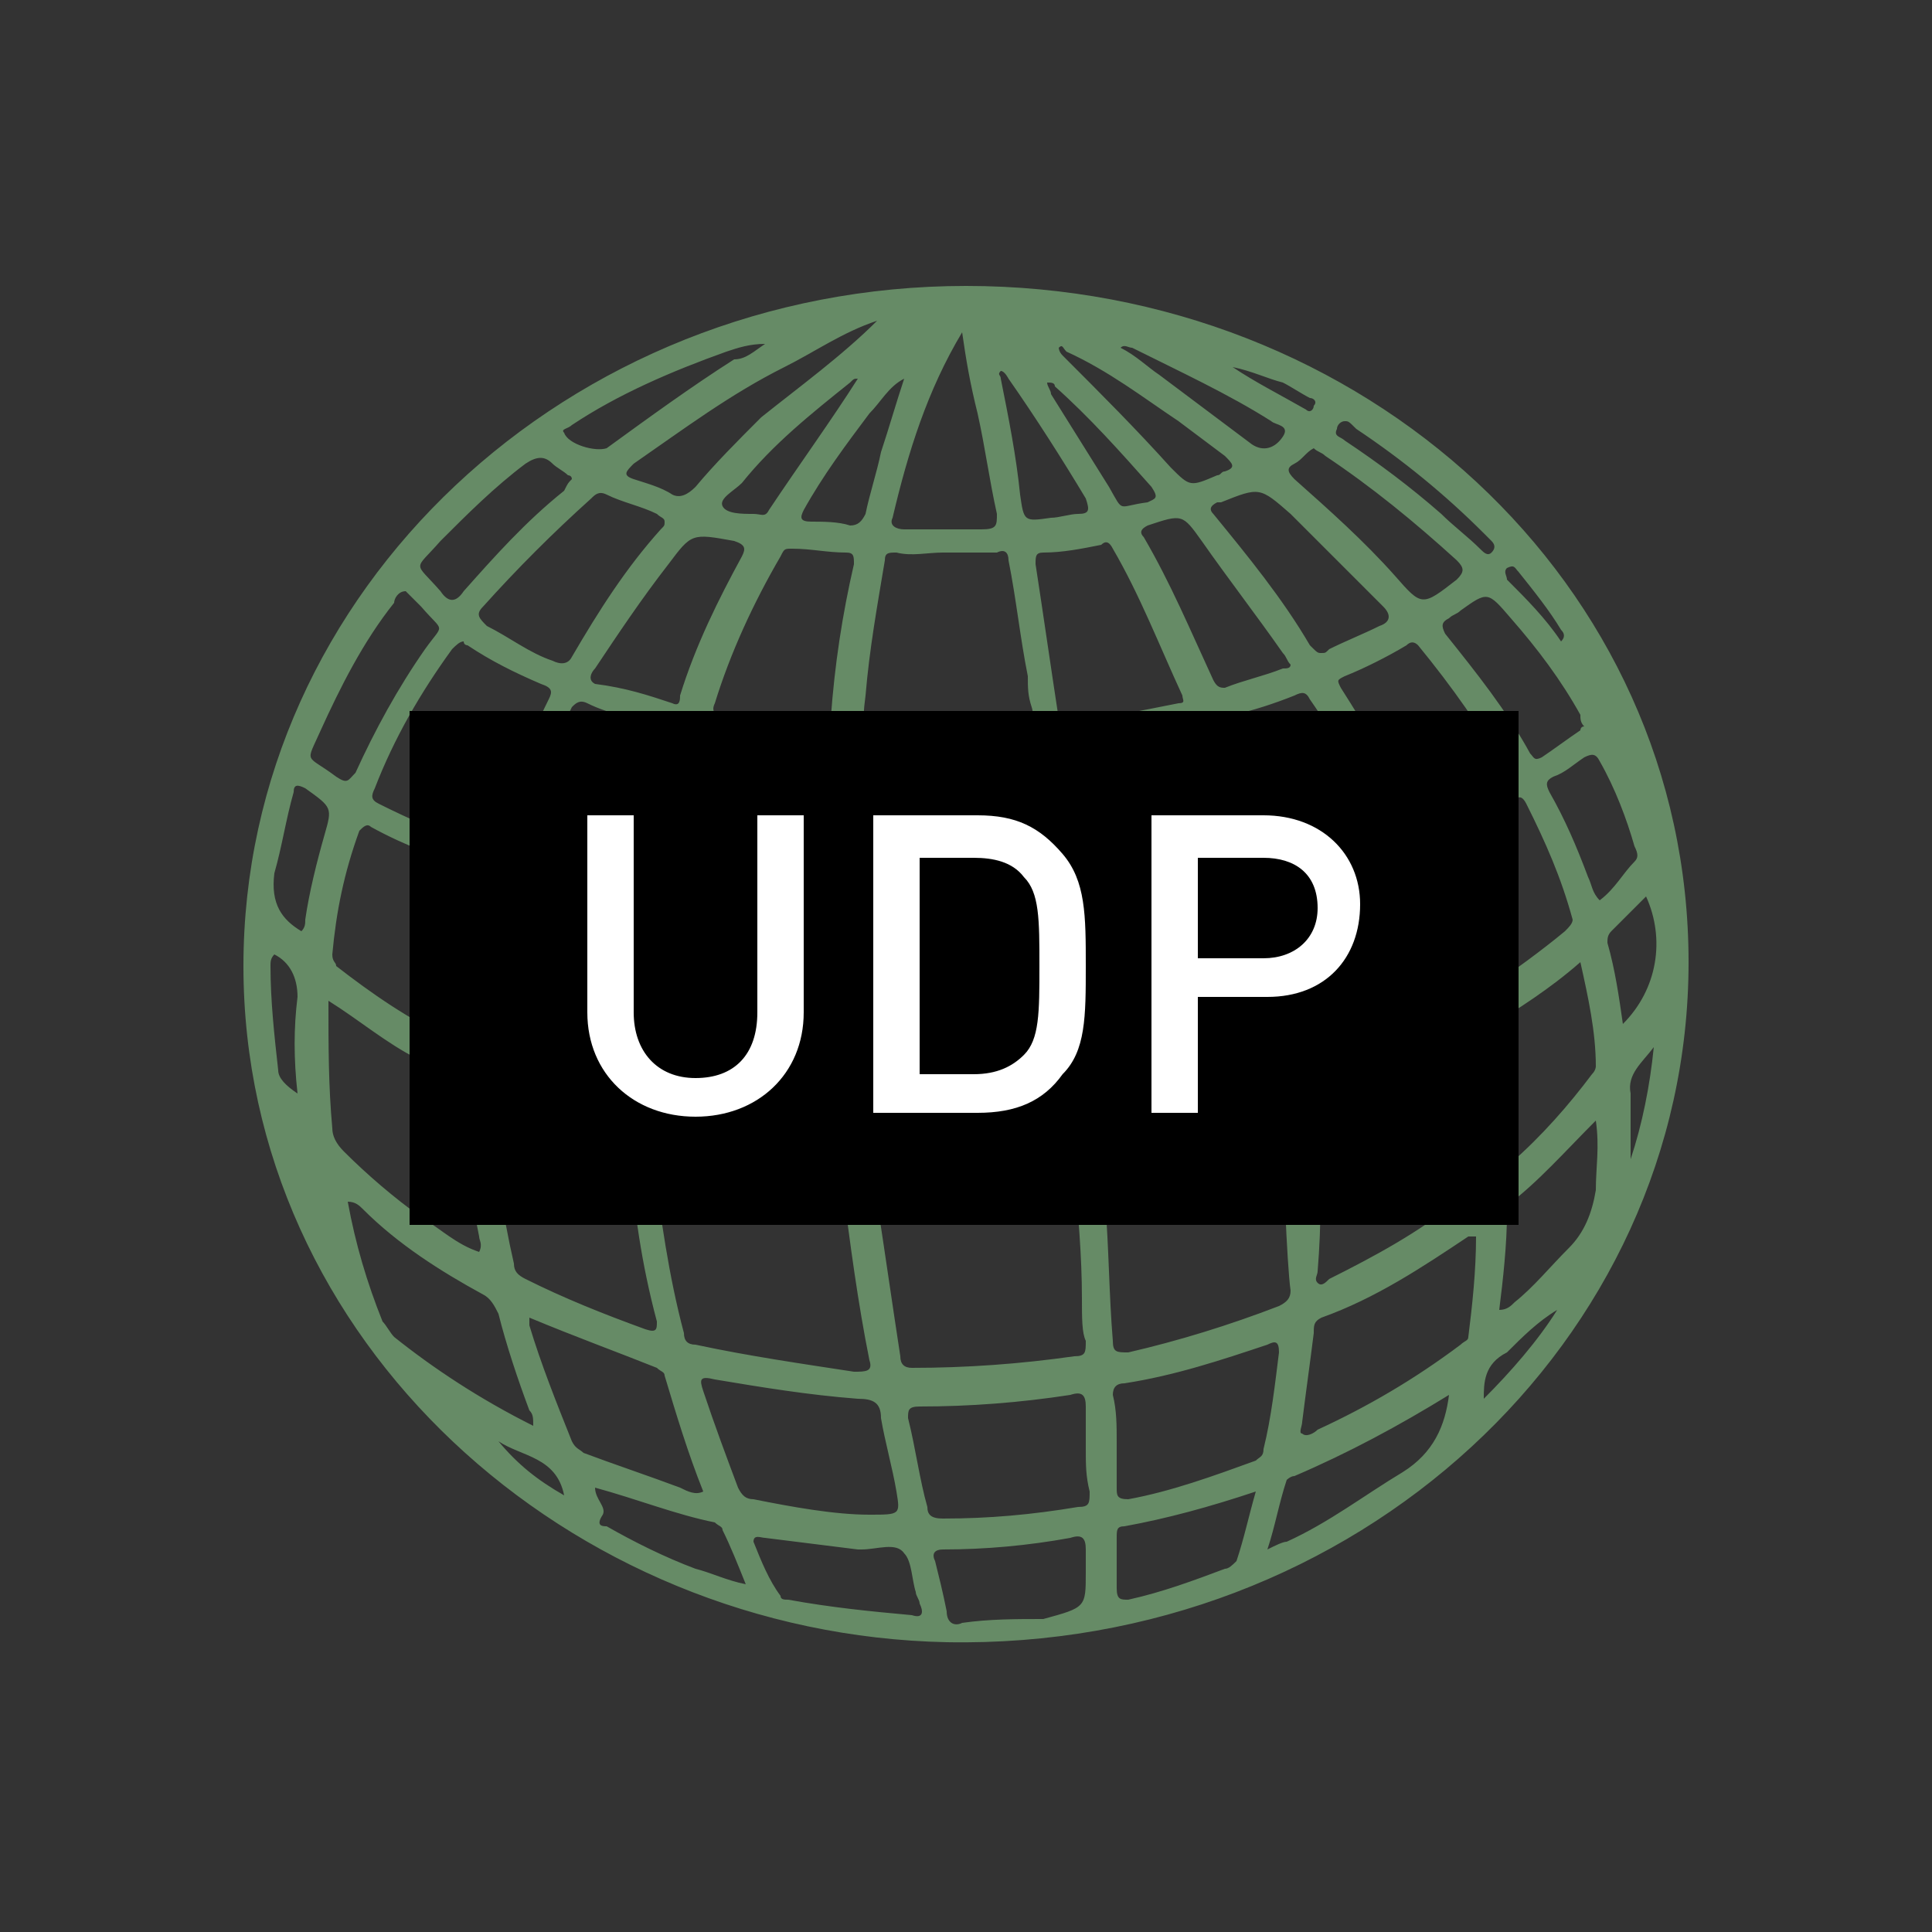 <svg xmlns="http://www.w3.org/2000/svg" viewBox="0 0 50 50"><rect x="0" y="0" width="50" height="50" fill="#333333" stroke="none"/><path d="M25 7.4c10.3 0 18.7 7.7 18.7 17.5s-8.6 17.8-19.2 17.6C14.7 42.3 6.3 34.7 6.3 25S14.7 7.4 25 7.4zm-2.8 2.4c-.1 0-.1 0-.2.1-1 .8-2 1.6-2.8 2.6-.2.2-.6.4-.5.6.1.2.5.2.8.2.2 0 .3.1.4-.1.8-1.2 1.6-2.3 2.3-3.4.1 0 .1 0 0 0 .1 0 .1 0 0 0zm5.4-.7c-.1-.1-.1-.2-.2-.1 0 0 0 .1.1.2 1 1 1.9 1.9 2.8 2.9.5.5.5.5 1.2.2.1 0 .1-.1.2-.1.3-.1.2-.2 0-.4l-1.2-.9c-.9-.6-1.8-1.3-2.9-1.8zm-4.9-.8c-.9.3-1.6.8-2.4 1.2-1.4.7-2.6 1.6-3.9 2.5-.2.2-.3.3 0 .4.3.1.7.2 1 .4.2.1.4 0 .6-.2.5-.6 1.1-1.2 1.7-1.8 1-.8 2.1-1.6 3-2.5zm1.4 16.1h-1.7c-.2 0-.3.1-.3.3v.9c0 1.3.2 2.5.3 3.8 0 .3.1.3.4.3h2.3c.8 0 1.6-.1 2.3-.2.2 0 .3-.1.3-.3-.2-1.5-.3-3-.4-4.5 0-.3-.1-.3-.4-.3-.9-.1-1.9-.1-2.8 0zm3.9 9.2c0-1.1-.1-2.2-.2-3.3 0-.2-.1-.3-.3-.2h-.4c-1.2.1-2.4.2-3.6.2-.9 0-1 0-.8.8.2 1.3.4 2.7.6 4 0 .2.1.3.3.3 1.4 0 2.8-.1 4.2-.3.3 0 .3-.1.3-.4-.1-.2-.1-.6-.1-1.1zm-5.9 1.9c.3 0 .5 0 .4-.3-.3-1.5-.5-3-.7-4.6 0-.2-.1-.3-.3-.3-1.4-.1-2.9-.3-4.3-.6-.3-.1-.3 0-.3.3.2 1.5.4 3 .8 4.5 0 .2.1.3.3.3 1.4.3 2.8.5 4.1.7zm-.9-6c.2 0 .5.1.4-.3-.2-1.5-.3-3.1-.3-4.6 0-.2 0-.3-.2-.3-1.2-.1-2.4-.2-3.6-.4-.4-.1-.5.1-.5.4-.1 1.4-.2 2.8-.1 4.2 0 .2.1.3.3.3 1.3.4 2.7.6 4 .7zm12-1.6c-.2-1.4-.4-2.8-.7-4.2-.1-.3-.2-.4-.5-.3-1.2.3-2.3.5-3.5.6-.4 0-.5.2-.5.6.2 1.4.3 2.9.4 4.3 0 .2.1.3.3.3 1.4-.2 2.8-.6 4.2-1 .3-.1.4-.2.3-.3zm0 1.4c0-.3 0-.3-.3-.2-1.2.4-2.3.6-3.5.8-.8.1-.8.2-.8 1v.2c.1 1.2.1 2.4.2 3.6 0 .3.1.3.4.3 1.3-.3 2.6-.7 3.9-1.2.2-.1.3-.2.3-.4-.1-.7-.2-3.5-.2-4.1zM24 23.7c.9 0 1.8-.1 2.8-.1.3 0 .4-.1.3-.4-.1-1.1-.3-2.2-.4-3.3 0-.2-.1-.3-.4-.3-1.3.1-2.6.2-3.9.1-.2 0-.3 0-.3.2 0 1.2-.1 2.4-.1 3.6 0 .2.1.3.4.3.5-.2 1-.1 1.6-.1zm14.2 6.6c0-1-.2-1.9-.3-2.8-.1-.5-.1-.5-.5-.3-.9.5-1.8.9-2.8 1.2-.6.2-.6.2-.5.8.1 1.2.1 2.5 0 3.7 0 .1-.1.2 0 .3s.2 0 .3-.1c1.2-.6 2.3-1.2 3.3-2 .4-.1.6-.4.5-.8zm-13.8-16c-.4 0-.8.1-1.2 0-.2 0-.3 0-.3.2-.2 1.2-.4 2.3-.5 3.5-.1.8-.1.8.8.8 1 0 2.1 0 3.1-.1.3 0 .5-.1.4-.4s-.1-.5-.1-.8c-.2-1-.3-2-.5-3 0-.2-.1-.3-.3-.2h-1.4zM12.7 28.6c.1 1.4.3 2.8.6 4.1 0 .2.1.3.3.4 1 .5 2 .9 3.1 1.3.3.1.3 0 .3-.2-.4-1.5-.6-2.9-.7-4.4 0-.2-.1-.3-.3-.4-1-.2-1.9-.6-2.8-.9-.4-.2-.6-.2-.5.1zm14.8-8.9c.1 1.2.3 2.4.4 3.5 0 .2.1.2.3.2 1.2-.2 2.5-.4 3.7-.7.3-.1.3-.2.2-.4-.3-1.1-.7-2.2-1.1-3.2-.1-.2-.2-.3-.5-.2-1 .2-1.9.4-2.9.5-.1 0-.2.1-.1.3zm-6.1.4c0-.6 0-.6-.6-.7l-2.4-.3c-.3-.1-.3 0-.4.2-.3 1.1-.6 2.2-.8 3.4-.1.4 0 .5.4.5 1.1.1 2.3.3 3.4.4.3 0 .4 0 .4-.3-.1-1-.1-2.1 0-3.2zm11.8 3.2c.3 1.5.6 2.9.8 4.3 0 .2.2.1.3.1 1.1-.4 2.1-.9 3.2-1.4.2-.1.2-.2.2-.3-.3-1.2-.7-2.4-1.2-3.5-.1-.2-.2-.2-.4-.2-.8.3-1.7.6-2.5.8-.3 0-.5 0-.4.2zm-20.5 3.3v.3c-.1.4.1.6.5.8.8.3 1.6.6 2.4.8.5.1.5.1.5-.4-.1-1.3 0-2.7.1-4 0-.3 0-.4-.3-.4-.8-.2-1.6-.3-2.4-.6-.3-.1-.4 0-.4.2-.2 1.1-.4 2.2-.4 3.3zm-4.1-1.9c0 .2.1.2.1.3.9.7 1.9 1.4 3 1.9.2.1.3.1.3-.2 0-1.3.2-2.6.5-3.8 0-.1 0-.2-.1-.3-1-.4-1.9-.7-2.8-1.2-.1-.1-.2 0-.3.1-.4 1.1-.6 2.1-.7 3.2zm3.4-8.1c-.1 0-.2.1-.3.2-.8 1.1-1.5 2.3-2 3.6-.1.2-.1.3.1.4.8.4 1.7.8 2.6 1.1.2.1.3 0 .4-.2.4-1.2.8-2.4 1.4-3.6.1-.2.1-.3-.2-.4-.7-.3-1.3-.6-1.9-1 0 0-.1 0-.1-.1zm-3.5 9.3c0 1.2 0 2.2.1 3.3 0 .2.1.4.3.6.6.6 1.3 1.2 2 1.7.5.3.9.7 1.5.9.1-.2 0-.3 0-.4-.2-1-.4-2.1-.4-3.1 0-.7-.2-1.2-1-1.4-.1 0-.1-.1-.2-.1-.8-.4-1.5-1-2.3-1.5zm19.6 11.6v-1.1c0-.3-.1-.4-.4-.3-1.3.2-2.6.3-3.9.3-.3 0-.3.1-.3.3.2.8.3 1.6.5 2.3 0 .2.1.3.4.3 1.2 0 2.3-.1 3.5-.3.3 0 .3-.1.3-.4-.1-.4-.1-.7-.1-1.1zm-5.6 1.7c.8 0 .8 0 .7-.6-.1-.6-.3-1.3-.4-1.9 0-.4-.2-.5-.6-.5-1.3-.1-2.5-.3-3.7-.5-.4-.1-.4 0-.3.3.3.9.6 1.7.9 2.5.1.2.2.3.4.3 1 .2 2.1.4 3 .4zm5-20.5c1-.1 2-.3 3-.5.2 0 .1-.1.1-.2-.6-1.3-1.1-2.6-1.8-3.8-.1-.2-.2-.2-.3-.1-.5.1-1 .2-1.5.2-.2 0-.2.1-.2.3.2 1.3.4 2.7.6 4-.1 0 0 .1.1.1zM16.2 23c.2 0 .2-.1.2-.2.2-1.2.5-2.5.9-3.7 0-.2 0-.2-.2-.3-.6-.2-1.3-.3-1.9-.6-.2-.1-.3 0-.4.1-.6 1.2-1.1 2.4-1.4 3.6 0 .1-.1.2.1.3.9.4 1.8.6 2.7.8zm12.7 14.3v1.2c0 .2 0 .3.3.3 1.1-.2 2.2-.6 3.3-1 .1-.1.2-.1.2-.3.2-.8.3-1.7.4-2.5 0-.3-.1-.3-.3-.2-1.2.4-2.4.8-3.7 1-.2 0-.3.1-.3.3.1.4.1.8.1 1.2zm9.3-5.3H38c-1.2.8-2.4 1.6-3.8 2.1-.2.1-.2.2-.2.4-.1.8-.2 1.5-.3 2.3 0 .1-.1.3 0 .3.1.1.3 0 .4-.1 1.3-.6 2.5-1.3 3.7-2.2.1-.1.2-.1.2-.2.1-.8.2-1.7.2-2.6zM21 18.8c.3 0 .5.2.5-.2.1-1.4.3-2.7.6-4 0-.2 0-.3-.2-.3-.5 0-.9-.1-1.4-.1-.2 0-.2 0-.3.2-.7 1.2-1.3 2.5-1.7 3.8-.1.2 0 .3.2.4.7 0 1.5.1 2.3.2zm19.7 5c-.3-1.1-.7-2-1.2-3-.1-.2-.2-.2-.3-.1-.7.4-1.4.7-2.1 1-.2.1-.3.2-.2.4.5 1.1.9 2.2 1.2 3.3.1.2.1.3.4.2.7-.5 1.4-1 2-1.5.1-.1.2-.2.2-.3zm-4.9-2.3c0-.1 0-.1-.1-.2-.5-1.1-1.1-2.2-1.8-3.2-.1-.2-.2-.2-.4-.1-.5.2-1.1.4-1.6.5-.2.1-.2.2-.2.3.4 1.1.8 2.2 1.1 3.4 0 .2.1.3.4.2.8-.2 1.6-.5 2.4-.8.1 0 .2 0 .2-.1zM39 20c0-.1 0-.1 0 0-.7-1.2-1.4-2.2-2.3-3.3-.1-.1-.2-.1-.3 0-.5.3-1.1.6-1.6.8-.2.1-.2.1-.1.3.7 1.1 1.3 2.1 1.8 3.3.1.2.2.2.3.1.7-.3 1.4-.6 2.1-1 0-.1.1-.1.1-.2zM13.8 36.9c0-.2 0-.3-.1-.4-.3-.8-.6-1.7-.8-2.5-.1-.2-.2-.4-.4-.5-1.1-.6-2.2-1.3-3.1-2.2-.1-.1-.2-.2-.4-.2.2 1.1.5 2.1.9 3.1.1.1.2.3.3.4 1 .8 2.2 1.6 3.6 2.3zm3.4-23.4c0-.1-.1-.1-.2-.2-.4-.2-.9-.3-1.3-.5-.2-.1-.3 0-.4.1-1 .9-1.9 1.8-2.8 2.8-.2.2-.1.3.1.5.6.3 1.1.7 1.7.9.2.1.4.1.5-.1.7-1.2 1.4-2.3 2.3-3.3.1-.1.1-.1.1-.2zm-3.5 20.6v.2c.3 1 .7 2 1.1 3 .1.2.2.2.3.3.8.3 1.7.6 2.5.9.2.1.4.2.6.1-.4-1-.7-2-1-3 0-.1-.1-.1-.2-.2-1-.4-2.1-.8-3.3-1.3zm25.2-3.9c.1-.1.2-.1.2-.1.8-.7 1.5-1.5 2.1-2.3.1-.1.1-.2.1-.2 0-.9-.2-1.8-.4-2.7-.8.7-1.6 1.2-2.4 1.7-.1.1-.1.2-.1.3.3 1 .5 2.1.5 3.3zm-21.5-12c.2.1.2-.1.2-.2.4-1.3 1-2.5 1.6-3.6.1-.2.1-.3-.2-.4-1.1-.2-1.1-.2-1.7.6-.7.9-1.3 1.8-1.9 2.7-.1.1-.2.3 0 .4.8.1 1.4.3 2 .5zm16.8-1.3c.1 0 .1 0 .2-.1.4-.2.9-.4 1.3-.6.3-.1.3-.3.1-.5l-2.4-2.4c-.8-.7-.8-.7-1.8-.3h-.1c-.2.1-.2.2-.1.3.9 1.1 1.8 2.2 2.5 3.4.2.2.2.2.3.2zm-9.3-8.3c-.9 1.5-1.4 3.1-1.8 4.8-.1.2.1.3.3.3h2c.4 0 .4-.1.4-.4-.2-.9-.3-1.7-.5-2.6-.2-.8-.3-1.4-.4-2.1zm8.5 8.6c-.1-.1-.1-.2-.2-.3-.7-1-1.4-1.9-2.1-2.9-.5-.7-.5-.7-1.4-.4-.2.1-.2.2-.1.3.7 1.2 1.2 2.4 1.8 3.7.1.2.2.2.3.2.5-.2 1-.3 1.5-.5.1 0 .2 0 .2-.1zm-5.3 23.5v-.6c0-.3-.1-.4-.4-.3-1.1.2-2.2.3-3.3.3-.2 0-.3.1-.2.3.1.4.2.8.3 1.3 0 .3.2.4.4.3.7-.1 1.4-.1 2.1-.1 1.1-.3 1.1-.3 1.1-1.2zM41 18.8c-.1-.1-.1-.2-.1-.3-.5-.9-1.1-1.7-1.8-2.5-.6-.7-.6-.7-1.3-.2-.1.1-.2.1-.3.2-.2.1-.2.2-.1.4.8 1 1.6 2 2.2 3.1.1.1.1.2.3.1.3-.2.7-.5 1-.7 0 0 0-.1.1-.1zm-17.4 23c.3.1.3-.1.2-.3 0-.1-.1-.2-.1-.3-.1-.3-.1-.8-.3-1-.2-.3-.7-.1-1.1-.1h-.1l-2.4-.3c-.1 0-.3-.1-.3.1.2.5.4 1 .7 1.4 0 .1.1.1.2.1 1.1.2 2.1.3 3.2.4zm13.9-5.7c-.1 0-.1 0 0 0-1.3.8-2.6 1.5-4 2.1-.1 0-.2.1-.2.1-.2.6-.3 1.2-.5 1.8.2-.1.4-.2.5-.2 1.1-.5 2-1.2 3-1.8.8-.5 1.1-1.2 1.2-2zm-5 2.5c-1.2.4-2.3.7-3.4.9-.2 0-.2.1-.2.3v1.3c0 .3.1.3.3.3.9-.2 1.7-.5 2.5-.8.1 0 .2-.1.3-.2.2-.6.3-1.1.5-1.8zm-22-23.3c-.2 0-.3.2-.3.3-.8 1-1.4 2.2-1.9 3.3-.4.9-.4.6.4 1.2.3.2.3.1.5-.1.5-1.1 1.1-2.2 1.8-3.2.5-.7.5-.4-.1-1.1l-.4-.4zM34 11.6c-.2.1-.3.3-.5.4-.2.1-.2.2 0 .4.9.8 1.8 1.6 2.6 2.5.7.8.7.8 1.6.1.2-.2.2-.3 0-.5-1.1-1-2.2-1.9-3.4-2.7-.1-.1-.2-.1-.3-.2zM41.3 29c-.8.8-1.5 1.6-2.3 2.2v.2c0 .8-.1 1.7-.2 2.5.2 0 .3-.1.4-.2.5-.4.9-.9 1.4-1.4.4-.4.6-.9.7-1.5 0-.6.1-1.1 0-1.8zM14.8 12.4c0-.1-.1-.1-.1-.1-.1-.1-.3-.2-.4-.3-.2-.2-.4-.2-.7 0-.8.6-1.5 1.3-2.2 2-.7.8-.7.5 0 1.3.2.3.4.3.6 0 .8-.9 1.6-1.8 2.6-2.6.1-.2.1-.2.2-.3zm26.6 10.9c.4-.3.6-.7.9-1 .1-.1.1-.2 0-.4-.2-.7-.5-1.5-.9-2.2-.1-.2-.2-.2-.4-.1-.3.2-.5.4-.8.5-.2.1-.2.2-.1.4.4.7.7 1.4 1 2.2.1.2.1.4.3.6zM25.9 9.6c-.1.1 0 .1 0 .2.2 1 .4 2 .5 3 .1.7.1.7.8.6.2 0 .5-.1.7-.1.3 0 .3-.1.2-.4-.6-1-1.3-2.1-2-3.1 0 0-.1-.2-.2-.2zM15.4 38.5c0 .3.3.5.2.7-.2.3 0 .3.1.3.7.4 1.5.8 2.3 1.1.4.1.8.3 1.3.4-.2-.5-.4-1-.6-1.4 0-.1-.1-.1-.2-.2-1-.2-2-.6-3.1-.9zm8-28.7c-.4.2-.6.6-.9.9-.6.8-1.2 1.6-1.7 2.5-.1.2-.1.3.2.3.3 0 .7 0 1 .1.2 0 .3-.1.4-.3.1-.5.3-1.1.4-1.6.2-.6.4-1.3.6-1.9zm-3.6-.9c-.4 0-.7.1-1 .2-1.4.5-2.8 1.1-4 1.9-.1.1-.3.1-.2.2.1.3.8.5 1.1.4 1.1-.8 2.2-1.6 3.3-2.3.3 0 .5-.2.8-.4zm-12 15.2c.1-.1.1-.2.1-.3.1-.7.3-1.5.5-2.2s.2-.7-.5-1.2c-.2-.1-.3-.1-.3.1-.2.7-.3 1.4-.5 2.1-.1.8.2 1.2.7 1.5zM42 26.5c.9-.9 1.1-2.2.6-3.3l-.9.9c-.1.1-.1.2-.1.3.2.7.3 1.4.4 2.1zM29 9c.4.2.7.5 1 .7l2.4 1.8c.3.2.6.1.8-.2s-.2-.3-.3-.4c-1.1-.7-2.4-1.3-3.6-1.9-.1 0-.2-.1-.3 0zm-1.9.9c0 .1.1.2.1.3l1.5 2.4c.4.7.2.5 1 .4.2-.1.3-.1.1-.4-.8-.9-1.6-1.8-2.5-2.6 0-.1-.1-.1-.2-.1zm7.7 1c-.1 0-.2.1-.2.2-.1.2.1.2.2.3.9.6 1.7 1.2 2.5 1.9.3.3.7.6 1 .9.1.1.2.2.3.1.1-.1.1-.2 0-.3l-.2-.2c-1-1-2.1-1.9-3.3-2.7-.2-.2-.2-.2-.3-.2zM7.1 24.7c-.1.1-.1.2-.1.3 0 .9.1 1.8.2 2.7 0 .2.2.4.5.6-.1-.9-.1-1.7 0-2.5 0-.5-.2-.9-.6-1.1zm31.3 11.5c.7-.7 1.4-1.5 1.9-2.3-.5.3-.9.7-1.3 1.1-.6.3-.6.8-.6 1.2zm4.4-9.1c-.3.4-.7.7-.6 1.2V30c.3-.9.5-1.9.6-2.9zM14.6 38.7c-.2-1-1.1-1-1.7-1.4.5.6 1 1 1.7 1.4zM31.9 9.5c.6.4 1.2.7 1.9 1.1.1.1.2 0 .2-.1.1-.1 0-.2-.1-.2-.2-.1-.5-.3-.7-.4-.4-.1-.8-.3-1.3-.4zm8.5 7.1c.1-.1.1-.2 0-.3-.3-.5-.7-1-1.1-1.5-.1-.1-.1-.2-.3-.1-.1.1 0 .2 0 .3.5.5 1 1 1.4 1.6z" fill="#668b66"/><path d="M10.6 18.4h28.7v13.3H10.6z"/><path d="M18 28.9c-1.6 0-2.8-1.1-2.8-2.7v-5.1h1.2v5.1c0 1 .6 1.7 1.6 1.7s1.6-.6 1.6-1.7v-5.1h1.2v5.1c0 1.6-1.2 2.7-2.8 2.7zm9.5-1.1c-.5.7-1.2 1-2.2 1h-2.7v-7.7h2.7c1 0 1.6.3 2.2 1 .6.7.6 1.6.6 2.9s0 2.2-.6 2.8zm-1-5.1c-.3-.4-.8-.5-1.3-.5h-1.4v5.6h1.4c.6 0 1-.2 1.3-.5.4-.4.4-1.1.4-2.3s0-1.9-.4-2.3zm6.3 3.1H31v3h-1.2v-7.7h2.9c1.5 0 2.5 1 2.5 2.3 0 1.4-.9 2.4-2.4 2.4zm-.1-3.6H31v2.6h1.7c.8 0 1.4-.5 1.4-1.3 0-.9-.6-1.3-1.4-1.3z" fill="#fff"/></svg>